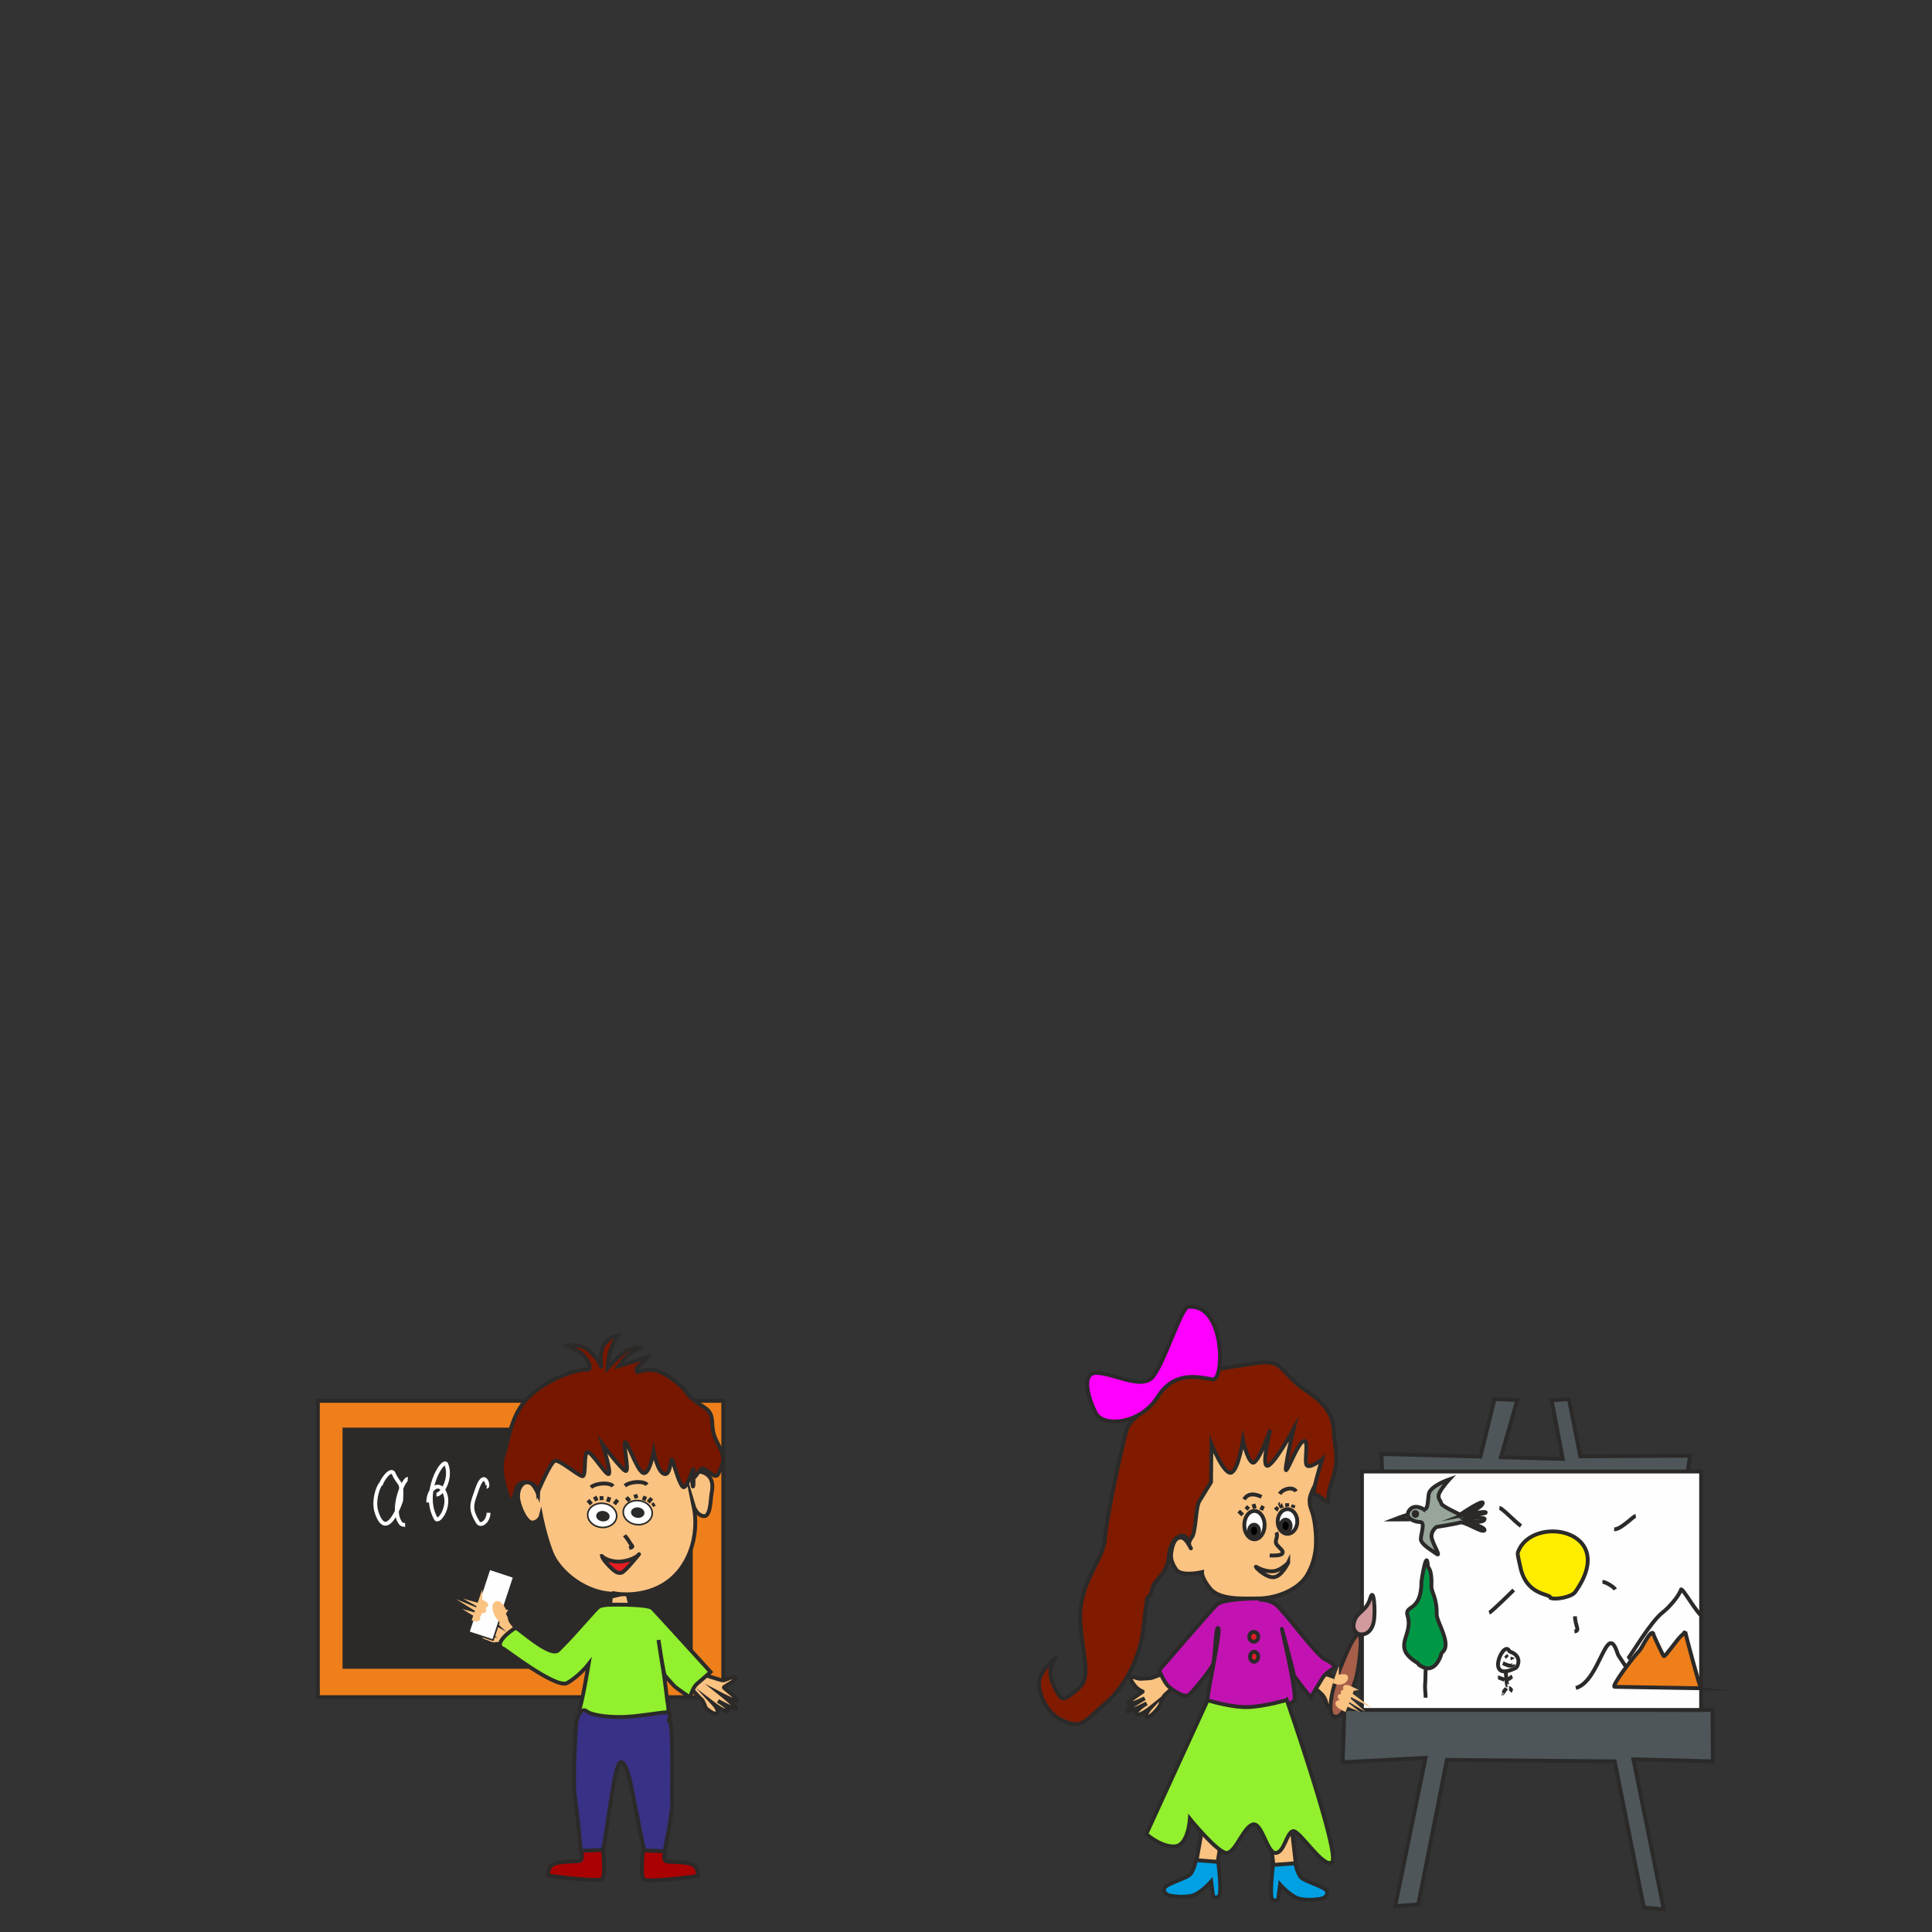 <?xml version="1.0" encoding="UTF-8"?>
<!DOCTYPE svg PUBLIC "-//W3C//DTD SVG 1.1//EN" "http://www.w3.org/Graphics/SVG/1.1/DTD/svg11.dtd">
<!-- Creator: CorelDRAW 2019 (64-Bit) -->
<svg xmlns="http://www.w3.org/2000/svg" xml:space="preserve" width="100mm" height="100mm" version="1.1" style="shape-rendering:geometricPrecision; text-rendering:geometricPrecision; image-rendering:optimizeQuality; fill-rule:evenodd; clip-rule:evenodd"
viewBox="0 0 100 100"
 xmlns:xlink="http://www.w3.org/1999/xlink"
 xmlns:xodm="http://www.corel.com/coreldraw/odm/2003">
 <rect x="0" y="0" width="100" height="100" fill="#333333" stroke="none"/>
 <defs>
  <style type="text/css">
   <![CDATA[
    .str0 {stroke:#2B2A29;stroke-width:0.2;stroke-miterlimit:22.926}
    .str2 {stroke:#FBC382;stroke-width:0.2;stroke-miterlimit:22.926}
    .str1 {stroke:#FBC382;stroke-width:0.2;stroke-miterlimit:22.926}
    .str4 {stroke:#FBC382;stroke-width:0.2;stroke-miterlimit:22.926}
    .str3 {stroke:white;stroke-width:0.2;stroke-miterlimit:22.926}
    .fil10 {fill:none}
    .fil5 {fill:#FEFEFE}
    .fil1 {fill:#2B2A29}
    .fil13 {fill:#FFED00}
    .fil25 {fill:#D19A9D}
    .fil24 {fill:#A75F4A}
    .fil0 {fill:#EF7F1A}
    .fil23 {fill:#E31E24}
    .fil11 {fill:#E31E24}
    .fil12 {fill:#4E565A}
    .fil15 {fill:#97A59A}
    .fil22 {fill:#00A0E3}
    .fil14 {fill:#009846}
    .fil7 {fill:#393185}
    .fil17 {fill:black}
    .fil3 {fill:#771700}
    .fil18 {fill:#801B00}
    .fil6 {fill:#92F02E}
    .fil21 {fill:#92F02E}
    .fil8 {fill:#AA0202}
    .fil20 {fill:#C213B2}
    .fil4 {fill:#FBC382}
    .fil2 {fill:#FBC382}
    .fil26 {fill:#FBC382}
    .fil19 {fill:fuchsia}
    .fil9 {fill:white}
    .fil16 {fill:white}
   ]]>
  </style>
 </defs>
 <g id="Layer_x0020_1">
  <rect class="fil0 str0" x="16.453" y="72.507" width="20.983" height="15.338"/>
  <rect class="fil1 str0" x="17.83" y="73.994" width="17.926" height="12.281"/>
  <path class="fil2 str0" d="M31.62 82.646l-0.101 1.143c0,0 1.221,-0.092 1.212,-0.17 -0.009,-0.078 -0.257,-1.175 -0.257,-1.175l-0.854 0.202z"/>
  <path class="fil2 str0" d="M31.953 82.495c-1.69,0.05 -3.056,-1.23 -3.404,-2.124 -0.348,-0.894 -0.547,-1.926 -0.547,-1.926 0,0 -0.077,0.314 -0.425,0.363 -0.348,0.05 -0.763,-0.919 -0.763,-1.366 0,-0.447 0.243,-0.736 0.517,-0.736 0.273,0 0.522,0.621 0.522,0.621l0.149 -3.23 7.702 -0.05c0,0 0.099,3.131 0.174,2.882 0.074,-0.248 -0.158,-0.929 0.481,-0.725 0.639,0.204 0.519,0.859 0.469,1.107 -0.05,0.248 -0.036,1.213 -0.409,1.164 -0.373,-0.05 -0.516,-0.527 -0.516,-0.527 0.311,1.529 -0.225,3.291 -1.615,4.099 -1.105,0.643 -2.336,0.447 -2.336,0.447z"/>
  <path class="fil3 str0" d="M26.486 77.868c-0.066,-0.031 -0.735,-1.601 -0.436,-2.478 0.298,-0.878 0.375,-2.173 1.323,-3.089 0.948,-0.915 2.475,-1.445 2.966,-1.404 0.491,0.042 -0.092,-0.797 -0.35,-0.928 -0.258,-0.131 -0.582,-0.31 -0.582,-0.31 0,0 0.686,-0.153 1.14,0.301 0.454,0.454 0.499,0.588 0.555,0.759 0.056,0.171 -0.137,-0.68 0.179,-1.127 0.316,-0.447 0.706,-0.471 0.706,-0.471 0,0 -0.256,0.41 -0.377,0.72 -0.122,0.309 -0.165,0.975 -0.165,0.975 0,0 0.733,-0.798 1.073,-0.957 0.34,-0.159 0.589,-0.069 0.589,-0.069 0,0 -0.345,0.156 -0.545,0.307 -0.201,0.151 -0.531,0.604 -0.531,0.604l1.475 -0.446c0,0 -0.191,0.264 -0.415,0.416 -0.224,0.152 -0.111,0.346 -0.111,0.346 0,0 0.604,-0.209 1.043,-0.06 0.439,0.149 0.889,0.484 1.232,0.79 0.343,0.306 0.207,0.36 0.695,0.751 0.488,0.391 0.872,0.403 0.911,1.076 0.039,0.672 0.075,0.705 0.405,1.372 0.329,0.667 0.108,0.866 -0.075,1.319 -0.183,0.453 -0.691,-0.467 -0.931,-0.197 -0.24,0.27 -0.43,0.706 -0.372,0.109 0.059,-0.597 -0.319,1.028 -0.555,0.774 -0.236,-0.254 -0.484,-1.342 -0.557,-1.408 -0.073,-0.066 -0.058,0.857 -0.401,0.748 -0.344,-0.108 -0.541,-1.148 -0.541,-1.148 0,0 -0.228,1.276 -0.565,1.086 -0.337,-0.19 -0.82,-1.704 -0.917,-1.57 -0.097,0.134 0.234,1.527 0.033,1.48 -0.2,-0.047 -1.19,-1.367 -1.19,-1.367 0,0 0.478,1.508 0.305,1.53 -0.173,0.022 -0.891,-1.194 -1.097,-1.136 -0.206,0.058 -0.052,1.243 -0.25,1.242 -0.198,-0 -1.176,-0.853 -1.417,-0.804 -0.241,0.049 -0.893,1.611 -0.893,1.611 0,0 -0.033,-0.371 -0.44,-0.47 -0.407,-0.099 -0.58,0.081 -0.654,0.251 -0.075,0.17 -0.1,0.433 -0.174,0.554 -0.074,0.121 -0.09,0.316 -0.09,0.316z"/>
  <path class="fil4 str0" d="M26.976 84.6c0,0 -0.229,-0.285 -0.329,-0.41 -0.1,-0.125 -0.256,-0.278 -0.265,-0.452 -0.009,-0.173 -0.429,-0.71 -0.598,-0.72 -0.169,-0.01 0.221,0.679 0.13,0.642 -0.091,-0.037 -0.772,-0.519 -0.901,-0.398 -0.129,0.12 0.459,0.661 0.459,0.661 0,0 -0.594,-0.344 -0.655,-0.294 -0.06,0.05 0.502,0.52 0.49,0.555 -0.012,0.034 -0.437,-0.141 -0.479,-0.03 -0.041,0.111 0.471,0.443 0.471,0.443 0,0 -0.527,-0.086 -0.56,0.004 -0.033,0.09 0.242,0.334 0.347,0.353 0.105,0.019 0.453,0.215 0.562,0.143 0.109,-0.072 0.985,0.304 0.985,0.304l0.342 -0.801z"/>
  <rect class="fil5 str0" transform="matrix(0.395 0.13 -0.13 0.395 25.338 81.217)" width="3.175" height="8.255"/>
  <path class="fil4 str0" d="M36.339 86.647c0,0 0.876,0.298 1.051,0.326 0.174,0.028 0.569,-0.266 0.689,-0.147 0.119,0.119 -0.615,0.459 -0.615,0.514 0,0.055 0.789,0.606 0.698,0.679 -0.092,0.073 -0.826,-0.312 -0.826,-0.312 0,0 0.844,0.679 0.771,0.744 -0.073,0.064 -0.945,-0.413 -0.945,-0.413 0,0 0.606,0.358 0.514,0.505 -0.092,0.147 -0.762,-0.367 -0.762,-0.367 0,0 0.34,0.367 0.193,0.496 -0.147,0.129 -0.569,-0.266 -0.569,-0.266 0,0 -0.147,-0.395 -0.22,-0.441 -0.073,-0.046 -0.725,-0.762 -0.725,-0.762l0.748 -0.555z"/>
  <path class="fil6 str0" d="M31.698 83.056c0,0 -0.422,-0.009 -0.67,0.092 -0.174,0.071 -1.138,1.29 -2.128,2.267 -0.417,0.411 -2.127,-1.207 -2.214,-1.158 -0.313,0.176 -1.219,0.889 -0.597,1.096 0.048,0.016 2.704,2.069 3.263,1.761 0.615,-0.339 1.116,-0.983 1.116,-0.983 0,0 -0.367,2.203 -0.496,2.368 -0.129,0.165 1.652,0.624 2.093,0.606 0.441,-0.018 2.313,-0.367 2.46,-0.404 0.147,-0.037 0.018,-0.642 0.018,-0.642 0,0 -0.147,-1.248 -0.22,-1.652 -0.073,-0.404 -0.239,-1.524 -0.239,-1.524 0,0 0.257,1.753 0.331,1.84 0.073,0.087 0.33,0.381 0.468,0.528 0.138,0.147 0.753,0.542 0.812,0.597 0.06,0.055 0.083,-0.445 0.413,-0.721 0.331,-0.275 0.67,-0.587 0.67,-0.587 0,0 -2.79,-3.075 -3.011,-3.295 -0.22,-0.22 -2.07,-0.188 -2.07,-0.188z"/>
  <path class="fil7 str0" d="M29.835 89.098c0,0 -0.22,2.941 -0.073,3.937 0.147,0.996 0.257,2.33 0.294,2.715 0.037,0.385 1.157,0 1.157,0 0.312,-1.512 0.582,-4.577 0.936,-4.537 0.354,0.04 0.541,1.38 0.762,2.444 0.22,1.063 0.409,2.231 0.519,2.231 0.11,0 0.94,0.088 0.94,0.088 0,0 0.459,-2.24 0.422,-2.67 -0.037,-0.43 0.073,-4.118 -0.129,-4.186 -0.202,-0.068 0.344,-0.56 -0.321,-0.481 -0.665,0.079 -1.312,0.192 -1.946,0.226 -0.633,0.034 -1.71,-0.034 -2.038,-0.294 -0.327,-0.26 -0.523,0.526 -0.523,0.526z"/>
  <path class="fil8 str0" d="M30.067 95.798c0,0 0.162,0.49 -0.095,0.527 -0.257,0.037 -1.175,0 -1.413,0.22 -0.239,0.22 -0.184,0.532 -0.184,0.532 0,0 2.643,0.367 2.809,0.165 0.165,-0.202 0.029,-1.493 0.029,-1.493l-1.145 0.048z"/>
  <path class="fil8 str0" d="M34.427 95.823c0,0 -0.162,0.49 0.095,0.527 0.257,0.037 1.175,0 1.414,0.22 0.239,0.22 0.183,0.532 0.183,0.532 0,0 -2.643,0.367 -2.809,0.165 -0.165,-0.202 -0.029,-1.493 -0.029,-1.493l1.145 0.048z"/>
  <ellipse class="fil9 str0" transform="matrix(0.413 0.049 -0.049 0.413 31.169 78.435)" rx="1.808" ry="1.499"/>
  <path class="fil10 str0" d="M32.329 79.466c0.094,0.141 0.092,0.085 0.246,0.343 0.154,0.259 0.259,0.234 -0.01,0.322"/>
  <path class="fil11 str0" d="M31.155 80.543c0.148,0.156 0.515,0.292 0.876,0.288 0.361,-0.004 0.866,-0.171 1.027,-0.364 0.162,-0.194 -0.72,0.916 -0.894,0.939 -0.174,0.023 -0.277,0.018 -0.639,-0.357 -0.362,-0.376 -0.37,-0.506 -0.37,-0.506z"/>
  <ellipse class="fil9 str0" transform="matrix(0.413 0.049 -0.049 0.413 33.009 78.293)" rx="1.808" ry="1.499"/>
  <ellipse class="fil1 str0" transform="matrix(0.413 0.049 -0.049 0.413 31.206 78.477)" rx="0.739" ry="0.551"/>
  <ellipse class="fil1 str0" transform="matrix(0.413 0.049 -0.049 0.413 33.009 78.293)" rx="0.739" ry="0.551"/>
  <path class="fil10 str0" d="M30.584 76.983c0.283,-0.241 0.98,-0.262 1.148,-0.058"/>
  <line class="fil10 str0" x1="30.61" y1="77.855" x2="30.435" y2= "77.651" />
  <line class="fil10 str0" x1="31.132" y1="77.438" x2="31.141" y2= "77.646" />
  <line class="fil10 str0" x1="30.786" y1="77.464" x2="30.891" y2= "77.675" />
  <line class="fil10 str0" x1="31.543" y1="77.492" x2="31.462" y2= "77.734" />
  <line class="fil10 str0" x1="31.97" y1="77.631" x2="31.8" y2= "77.852" />
  <line class="fil10 str0" x1="32.424" y1="77.503" x2="32.591" y2= "77.693" />
  <line class="fil10 str0" x1="32.877" y1="77.35" x2="32.949" y2= "77.55" />
  <line class="fil10 str0" x1="33.401" y1="77.449" x2="33.313" y2= "77.661" />
  <line class="fil10 str0" x1="33.733" y1="77.547" x2="33.552" y2= "77.757" />
  <line class="fil10 str0" x1="33.887" y1="77.844" x2="33.758" y2= "77.921" />
  <path class="fil10 str0" d="M32.343 76.906c0.283,-0.241 0.98,-0.262 1.148,-0.058"/>
  <path class="fil2 str1" d="M24.863 82.865c0,0 0.358,0.143 0.303,0.226 -0.055,0.083 -0.386,-0.011 -0.386,-0.011 0,0 0.358,0.198 0.286,0.286 -0.072,0.088 -0.352,-0.028 -0.352,-0.028 0,0 0.144,0.089 0.121,0.193 -0.023,0.103 -0.231,0.044 -0.231,0.044 0,0 0.209,0.127 0.154,0.209 -0.055,0.083 -0.219,0.022 -0.219,0.022l0.324 -0.942z"/>
  <path class="fil4 str2" d="M26.131 83.422c0,0 -0.221,-0.54 -0.441,-0.441 -0.22,0.099 -0.023,0.576 0.011,0.62l0.184 0.238 0.247 -0.417z"/>
  <polygon class="fil12 str0" points="73.788,90.986 72.217,98.661 73.411,98.57 74.891,91.092 83.578,91.167 85.088,98.736 86.116,98.827 84.545,91.061 88.654,91.167 88.639,88.508 69.588,88.463 69.498,91.212 "/>
  <polygon class="fil12 str0" points="87.476,75.349 81.795,75.38 81.206,72.418 80.315,72.479 80.889,75.515 77.686,75.425 78.532,72.464 77.354,72.418 76.628,75.395 71.507,75.258 71.537,76.165 87.309,76.422 "/>
  <rect class="fil5 str0" x="70.495" y="76.165" width="17.555" height="12.342"/>
  <path class="fil13 str0" d="M78.562 80.365c0.678,-2.014 5.302,-1.222 2.966,2.044 -0.178,0.248 -0.995,0.407 -1.264,0.302 -0.026,-0.256 -1.262,-0.082 -1.576,-1.626 -0.044,-0.218 -0.156,-0.632 -0.126,-0.72z"/>
  <path class="fil10 str0" d="M83.547 79.156c0.344,0.023 0.983,-0.672 1.118,-0.695"/>
  <path class="fil10 str0" d="M82.943 81.875c0.163,0.007 0.573,0.243 0.665,0.393"/>
  <path class="fil10 str0" d="M78.35 82.298c-0.15,0.15 -1.156,1.139 -1.269,1.178"/>
  <path class="fil10 str0" d="M78.727 78.983c-0.277,-0.182 -0.954,-0.914 -1.118,-0.937"/>
  <path class="fil10 str0" d="M81.523 83.658c0,0.51 0.29,0.746 -0.03,0.786"/>
  <path class="fil14 str0" d="M73.395 86.09c-1.442,-0.864 -0.211,-1.401 -0.539,-2.455 -0.185,-0.594 0.72,-0.15 0.72,-1.79 0,-0.006 0.264,-1.779 0.33,-0.783 0.008,0.124 0.224,0.118 0.184,1.055 -0.011,0.268 0.293,0.604 0.272,1.44 -0.01,0.39 0.825,1.572 0.272,1.982 -0.029,0.021 -0.294,1.27 -1.186,0.632 -0.035,-0.025 -0.035,-0.07 -0.053,-0.081z"/>
  <path class="fil10 str0" d="M73.788 87.873c0.007,-0.318 -0.055,-0.373 -0.014,-0.842 0.007,-0.082 0.011,-0.697 0.024,-0.692"/>
  <path class="fil10 str0" d="M78.093 85.41c-0.322,-0.455 -1.247,1.741 0.378,0.912 0.075,-0.038 0.355,-0.595 -0.302,-0.829 -0.062,-0.022 -0.033,-0.023 -0.075,-0.083z"/>
  <path class="fil10 str0" d="M77.942 86.551c0,0.078 0.046,0.698 0.083,0.695"/>
  <path class="fil10 str0" d="M77.972 87.382c-0.023,0.036 -0.24,0.31 -0.234,0.31"/>
  <path class="fil10 str0" d="M78.108 87.37c0.035,-0.002 0.164,0.162 0.174,0.166"/>
  <path class="fil10 str0" d="M78.044 86.929c0.03,-0.002 0.225,-0.157 0.23,-0.159"/>
  <path class="fil10 str0" d="M77.874 86.948c-0.082,-0.03 -0.29,-0.125 -0.34,-0.125"/>
  <path class="fil10 str0" d="M77.787 86.086c0.163,0.062 0.352,0.205 0.531,0.084 0.008,-0.005 0.015,0.007 0.013,-0.016"/>
  <path class="fil10 str0" d="M77.938 85.671c0.006,0.008 0.076,0.114 0.083,0.121"/>
  <path class="fil10 str0" d="M78.286 85.777c-0.01,0.031 -0.008,0.085 0.007,0.113"/>
  <path class="fil10 str0" d="M81.564 87.37c1.278,-0.346 1.591,-3.617 2.175,-1.747 0.022,0.07 0.419,0.633 0.423,0.66"/>
  <path class="fil0 str0" d="M83.573 87.309c-0.198,-0.003 0.92,-1.492 1.288,-1.876 0.14,-0.146 0.653,-1.285 0.736,-0.798 0.006,0.033 0.489,1.094 0.527,1.09 0.116,-0.012 0.702,-0.913 0.953,-1.109 0.234,-0.183 -0.001,-0.118 0.164,-0.084 0.018,0.089 0.741,2.843 0.808,2.853l-4.476 -0.076z"/>
  <path class="fil10 str0" d="M84.253 85.859c0.099,-0.065 1.171,-1.918 1.813,-2.406 0.28,-0.212 0.834,-0.823 0.941,-1.175 0.05,-0.165 0.889,1.352 1.129,1.39"/>
  <path class="fil15 str0" d="M73.693 78.124c0,0 -0.483,-0.332 -0.755,0.06 -0.272,0.393 0.295,0.597 0.567,0.597 0.272,0 0.053,0.574 0.038,0.861 -0.015,0.287 0.52,0.571 0.807,0.782 0.287,0.211 -0.241,-0.575 -0.256,-0.892 -0.015,-0.317 0.264,-0.497 0.264,-0.497 0,0 0.971,-0.153 1.213,-0.228 0.242,-0.075 1.16,0.567 1.265,0.4 0.106,-0.166 -1.218,-0.556 -1.216,-0.567 0.001,-0.005 1.186,0.296 1.223,-0.015 0.015,-0.123 -1.063,-0.04 -1.024,-0.114 0.047,-0.089 1.03,-0.166 1.07,-0.199 0.166,-0.151 -1.111,0.098 -1.111,0.098 0,0 0.887,-0.329 0.967,-0.597 0.08,-0.267 -1.167,0.582 -1.167,0.582 0,0 -0.963,-0.438 -0.978,-0.574 -0.015,-0.136 -0.231,-0.264 -0.096,-0.551 0.136,-0.287 0.519,-0.703 0.519,-0.703 0,0 -1.012,0.347 -1.073,0.77 -0.06,0.423 -0.03,0.801 -0.257,0.786z"/>
  <path class="fil10 str0" d="M72.803 78.427c-0.075,0 -0.642,0.219 -0.642,0.219l0.802 -0.002"/>
  <ellipse class="fil10 str0" cx="73.26" cy="78.363" rx="0.094" ry="0.102"/>
  <path class="fil10 str3" d="M19.811 76.726c-0.204,0.042 -0.521,0.929 -0.32,1.543 0.533,1.631 1.272,-0.579 1.274,-0.605 0.066,-1.08 -0.098,-0.734 -0.39,-1.395 -0.139,-0.314 -0.622,0.34 -0.672,0.61"/>
  <path class="fil10 str3" d="M21.105 76.548c-0.214,-0.019 -0.938,1.667 -0.329,2.339 0.013,0.015 0.172,0.049 0.193,0.049"/>
  <path class="fil10 str3" d="M22.589 77.361c0.309,0 0.797,-0.863 0.512,-1.571 -0.15,-0.373 -1.309,1.47 -0.542,2.813 0.156,0.274 0.844,-0.739 0.397,-1.454 -0.292,-0.468 -0.789,-0.061 -0.789,0.618"/>
  <path class="fil10 str3" d="M25.191 76.954c0.136,0.008 -0.12,-0.98 -0.499,0.129 -0.247,0.724 -0.414,0.967 0.037,1.704 0.161,0.263 0.557,-0.055 0.557,-0.487"/>
  <path class="fil4 str0" d="M68.48 76.188c0,0 -0.676,0.977 -0.695,1.447 -0.019,0.47 0.179,0.479 0.282,1.353 0.083,0.7 0.13,1.607 -0.413,2.537 -0.409,0.701 -1.478,1.192 -2.493,1.211 -1.015,0.019 -2.073,0.038 -2.524,-0.516 -0.451,-0.554 -0.423,-0.846 -0.423,-0.846 0,0 -1.071,0.244 -1.334,-0.132 -0.263,-0.376 -0.291,-0.658 -0.254,-0.892 0.038,-0.235 0.122,-0.705 0.423,-0.761 0.301,-0.056 0.47,0.357 0.573,0.517 0.103,0.16 -0.178,-0.188 -0.122,-0.573 0.056,-0.385 -1.268,-2.668 -0.742,-3.72 0.526,-1.052 0.564,-2.706 2.18,-2.931 1.616,-0.225 1.879,-1.353 2.969,-1.353 1.09,0 1.203,1.466 1.616,1.917 0.413,0.451 0.808,1.221 0.855,1.494 0.047,0.272 0.103,1.25 0.103,1.25z"/>
  <ellipse class="fil16 str0" cx="66.64" cy="78.752" rx="0.507" ry="0.639"/>
  <ellipse class="fil16 str0" cx="64.93" cy="78.94" rx="0.526" ry="0.733"/>
  <path class="fil10 str0" d="M66.057 79.316c0.141,0.263 -0.15,0.432 0.056,0.667 0.207,0.235 0.338,0.301 0.254,0.432 -0.085,0.132 -0.648,0.094 -0.648,0.094"/>
  <path class="fil10 str0" d="M66.677 80.885c0,0 -0.376,0.404 -0.761,0.442 -0.385,0.038 -0.742,-0.141 -0.892,-0.226 -0.15,-0.085 0.46,0.564 0.892,0.535 0.432,-0.028 0.761,-0.752 0.761,-0.752z"/>
  <ellipse class="fil17 str0" cx="64.909" cy="79.24" rx="0.258" ry="0.321"/>
  <ellipse class="fil17 str0" cx="66.544" cy="78.98" rx="0.258" ry="0.321"/>
  <path class="fil18 str0" d="M68.743 77.796c0,0 -0.056,-0.432 0.216,-1.202 0.273,-0.77 0.235,-1.296 0.122,-1.982 -0.113,-0.686 0.179,-1.522 -1.4,-2.574 -1.578,-1.052 -1.127,-1.729 -2.781,-1.466 -1.653,0.263 -2.33,0.338 -3.006,0.526 -0.676,0.188 -0.676,0.056 -1.39,0.244 -0.714,0.188 -3.814,1.559 -2.18,1.522 1.635,-0.037 0.226,0.376 0,1.127 -0.226,0.751 -1.052,4.509 -1.127,5.637 -0.075,1.127 -1.428,2.367 -1.278,4.359 0.15,1.992 0.601,2.856 -0.15,3.457 -0.751,0.601 -0.789,0.714 -1.24,-0.225 -0.451,-0.94 0.188,-1.503 0.188,-1.503 0,0 -0.939,0.789 -0.939,1.39 0,0.601 0.376,1.541 1.165,1.917 0.789,0.376 1.052,0.263 1.691,-0.338 0.639,-0.601 0.94,-0.714 1.578,-1.691 0.639,-0.977 0.902,-2.029 0.977,-2.781 0.075,-0.752 0.188,-1.503 0.188,-1.503 0,0 0.169,-0.035 0.272,-0.507 0.103,-0.472 0.765,-0.677 0.854,-1.687 0.089,-1.009 0.812,-1.263 0.956,-0.835 0.145,0.428 0.003,0.173 0.228,-0.109 0.226,-0.282 0.188,-1.541 0.395,-1.879 0.207,-0.338 0.601,-0.977 0.601,-0.977l0.019 -1.973c0,0 0.639,1.578 1.015,1.484 0.376,-0.094 0.62,-1.691 0.62,-1.691 0,0 0.207,1.015 0.488,1.165 0.282,0.15 0.921,-1.691 0.921,-1.691 0,0 -0.47,1.86 -0.15,1.86 0.32,0 1.353,-1.879 1.353,-1.879 0,0 -0.507,2.179 -0.376,2.104 0.132,-0.075 0.62,-1.44 0.911,-1.509 0.291,-0.069 -0.009,1.096 0.16,1.265 0.169,0.169 0.789,-0.319 0.789,-0.319 0,0 -0.564,1.804 -0.395,1.804 0.169,0 0.704,0.46 0.704,0.46z"/>
  <path class="fil19 str0" d="M61.557 67.641c-0.376,-0.226 -1.372,3.288 -2.01,3.739 -0.639,0.451 -1.898,-0.282 -2.762,-0.319 -0.864,-0.038 -0.451,1.315 -0.075,2.067 0.375,0.752 2.311,0.611 3.213,-0.827 0.902,-1.437 2.255,-0.977 2.856,-0.902 0.601,0.075 0.639,-3.889 -1.221,-3.758z"/>
  <path class="fil10 str0" d="M67.082 77.195c-0.15,-0.263 -0.676,-0.15 -0.846,0.132"/>
  <path class="fil10 str0" d="M65.297 77.477c-0.301,-0.15 -0.695,-0.226 -0.902,0.132"/>
  <line class="fil10 str0" x1="66.912" y1="78.041" x2="66.955" y2= "77.891" />
  <path class="fil10 str0" d="M66.631 77.989c-0.009,-0.045 -0.014,-0.183 -0.014,-0.183"/>
  <path class="fil10 str0" d="M66.347 78.053c-0.031,-0.106 -0.115,-0.221 -0.101,-0.221"/>
  <path class="fil10 str0" d="M66.17 78.147c-0.056,-0.023 -0.162,-0.129 -0.162,-0.129"/>
  <path class="fil10 str0" d="M65.276 78.163c0.024,-0.061 0.103,-0.216 0.103,-0.216"/>
  <path class="fil10 str0" d="M64.947 78.083c-0.023,-0.089 -0.066,-0.235 -0.066,-0.235"/>
  <line class="fil10 str0" x1="64.641" y1="78.116" x2="64.477" y2= "77.984" />
  <path class="fil10 str0" d="M64.322 78.412c-0.056,-0.056 -0.207,-0.197 -0.207,-0.197"/>
  <path class="fil2 str0" d="M60.267 86.608c0,0 -0.517,0.197 -0.639,0.235 -0.122,0.038 -0.272,0.023 -0.526,0.047 -0.254,0.024 -0.376,-0.117 -0.545,-0.085 -0.169,0.033 0.226,0.54 0.357,0.62 0.132,0.08 0.188,0.117 0.235,0.127 0.047,0.009 -0.831,0.517 -0.738,0.62 0.094,0.103 0.841,-0.268 0.841,-0.268 0,0 -1.01,0.568 -0.925,0.662 0.085,0.094 1.024,-0.399 1.024,-0.399 0,0 -0.643,0.39 -0.521,0.55 0.122,0.16 0.742,-0.338 0.742,-0.338 0,0 -0.348,0.376 -0.207,0.479 0.141,0.103 0.676,-0.507 0.705,-0.667 0.028,-0.16 0.094,-0.31 0.197,-0.432 0.103,-0.122 0.827,-0.733 0.827,-0.733l-0.827 -0.418z"/>
  <path class="fil2 str0" d="M68.455 86.584c0,0 0.517,0.197 0.639,0.235 0.122,0.038 0.273,0.023 0.526,0.047 1.113,0.103 0.008,1.334 -0.342,1.591 -0.141,0.103 -0.597,-0.13 -0.625,-0.289 -0.028,-0.16 -0.094,-0.31 -0.197,-0.432 -0.103,-0.122 -0.827,-0.733 -0.827,-0.733l0.827 -0.418z"/>
  <path class="fil20 str0" d="M65.25 82.799c0,0 0.413,0 0.77,0.235 0.357,0.235 2.095,2.631 2.565,2.856 0.47,0.225 0.526,0.395 0.526,0.395 0,0 -0.517,0.319 -0.658,0.564 -0.141,0.244 -0.611,1.005 -0.611,1.005 0,0 -0.874,-1.08 -0.874,-1.165 0,-0.085 -0.507,-2.01 -0.611,-2.358 -0.103,-0.348 0.827,3.42 0.629,3.683 -0.197,0.263 -1.343,0.676 -2.057,0.714 -0.714,0.038 -2.349,-0.583 -2.424,-0.723 -0.075,-0.141 0.705,-3.561 0.554,-3.73 -0.15,-0.169 -0.155,1.649 -0.296,1.921 -0.141,0.273 -1.019,1.376 -1.235,1.536 -0.216,0.16 -0.799,-0.225 -1.034,-0.432 -0.235,-0.207 -0.498,-0.846 -0.498,-0.846 0,0 2.64,-3.053 2.978,-3.391 0.338,-0.338 2.184,-0.327 2.184,-0.327l0.089 0.064z"/>
  <polygon class="fil2 str0" points="63.955,90.61 62.959,90.535 61.912,96.419 62.982,96.659 "/>
  <path class="fil2 str0" d="M66.419 90.756l0.676 5.938c0,0 -1.179,0.363 -1.179,-0.038 0,-0.401 -0.738,-6.088 -0.738,-6.088l1.24 0.188z"/>
  <path class="fil21 str0" d="M66.604 87.989c0,0 2.762,7.957 2.349,8.383 -0.413,0.426 -1.691,-1.666 -2.029,-1.591 -0.338,0.075 -0.451,1.127 -0.902,1.127 -0.451,0 -0.714,-1.653 -1.202,-1.466 -0.489,0.188 -0.864,1.428 -1.315,1.466 -0.451,0.038 -1.917,-1.766 -1.917,-1.766 0,0 -0.075,1.39 -0.789,1.428 -0.714,0.038 -1.466,-0.639 -1.466,-0.639l3.174 -6.928c0,0 1.298,0.408 2.181,0.352 0.883,-0.056 1.916,-0.366 1.916,-0.366z"/>
  <path class="fil22 str0" d="M67.048 96.44l-1.157 0.089c0,0 -0.225,1.785 0,1.823 0.226,0.037 0.263,-0.009 0.263,-0.009l0.103 -0.799c0,0 0.583,0.658 1.024,0.742 0.442,0.085 0.827,0.038 1.062,0 0.235,-0.038 0.423,-0.207 0.329,-0.413 -0.094,-0.207 -1.099,-0.479 -1.315,-0.686 -0.216,-0.207 -0.308,-0.747 -0.308,-0.747z"/>
  <path class="fil22 str0" d="M61.9 96.282l1.157 0.089c0,0 0.226,1.785 0,1.823 -0.225,0.038 -0.263,-0.009 -0.263,-0.009l-0.103 -0.799c0,0 -0.583,0.658 -1.024,0.742 -0.442,0.085 -0.827,0.038 -1.062,0 -0.235,-0.038 -0.423,-0.207 -0.329,-0.413 0.094,-0.207 1.099,-0.479 1.315,-0.686 0.216,-0.207 0.308,-0.747 0.308,-0.747z"/>
  <ellipse class="fil23 str0" cx="64.896" cy="84.72" rx="0.235" ry="0.254"/>
  <ellipse class="fil23 str0" cx="64.915" cy="85.753" rx="0.211" ry="0.258"/>
  <path class="fil24 str0" d="M68.989 88.811c-0.18,-0.105 -0.215,-0.933 0.312,-2.279 0.527,-1.346 0.82,-1.91 1.035,-1.953 0.215,-0.043 0,1.931 -0.195,2.431 -0.195,0.499 -0.564,2.144 -1.152,1.801z"/>
  <path class="fil25 str0" d="M70.336 84.579c0,0 -0.391,-0.128 -0.244,-0.645 0.146,-0.517 0.644,-0.537 0.83,-1.201 0.186,-0.664 0.283,0.664 0.186,1.191 -0.098,0.527 -0.439,0.742 -0.771,0.655z"/>
  <path class="fil26 str4" d="M69.2 86.803c0,0 0.468,-0.108 0.477,0.013 0.015,0.197 -0.266,0.355 -0.564,0.245l0.074 -0.223 0.013 -0.036z"/>
  <path class="fil26 str4" d="M70.002 87.423c0,0 -0.401,-0.203 -0.386,-0.06 0.015,0.143 0.291,0.349 0.291,0.349 0,0 -0.382,-0.205 -0.412,-0.13 -0.03,0.076 0.32,0.389 0.32,0.389 0,0 -0.433,-0.261 -0.471,-0.17 -0.038,0.091 0.373,0.412 0.373,0.412 0,0 -0.472,-0.2 -0.494,-0.057 -0.023,0.143 0.364,0.32 0.364,0.32l0.414 -1.053z"/>
 </g>
 <g id="Layer_x0020_1_0">
 </g>
</svg>
